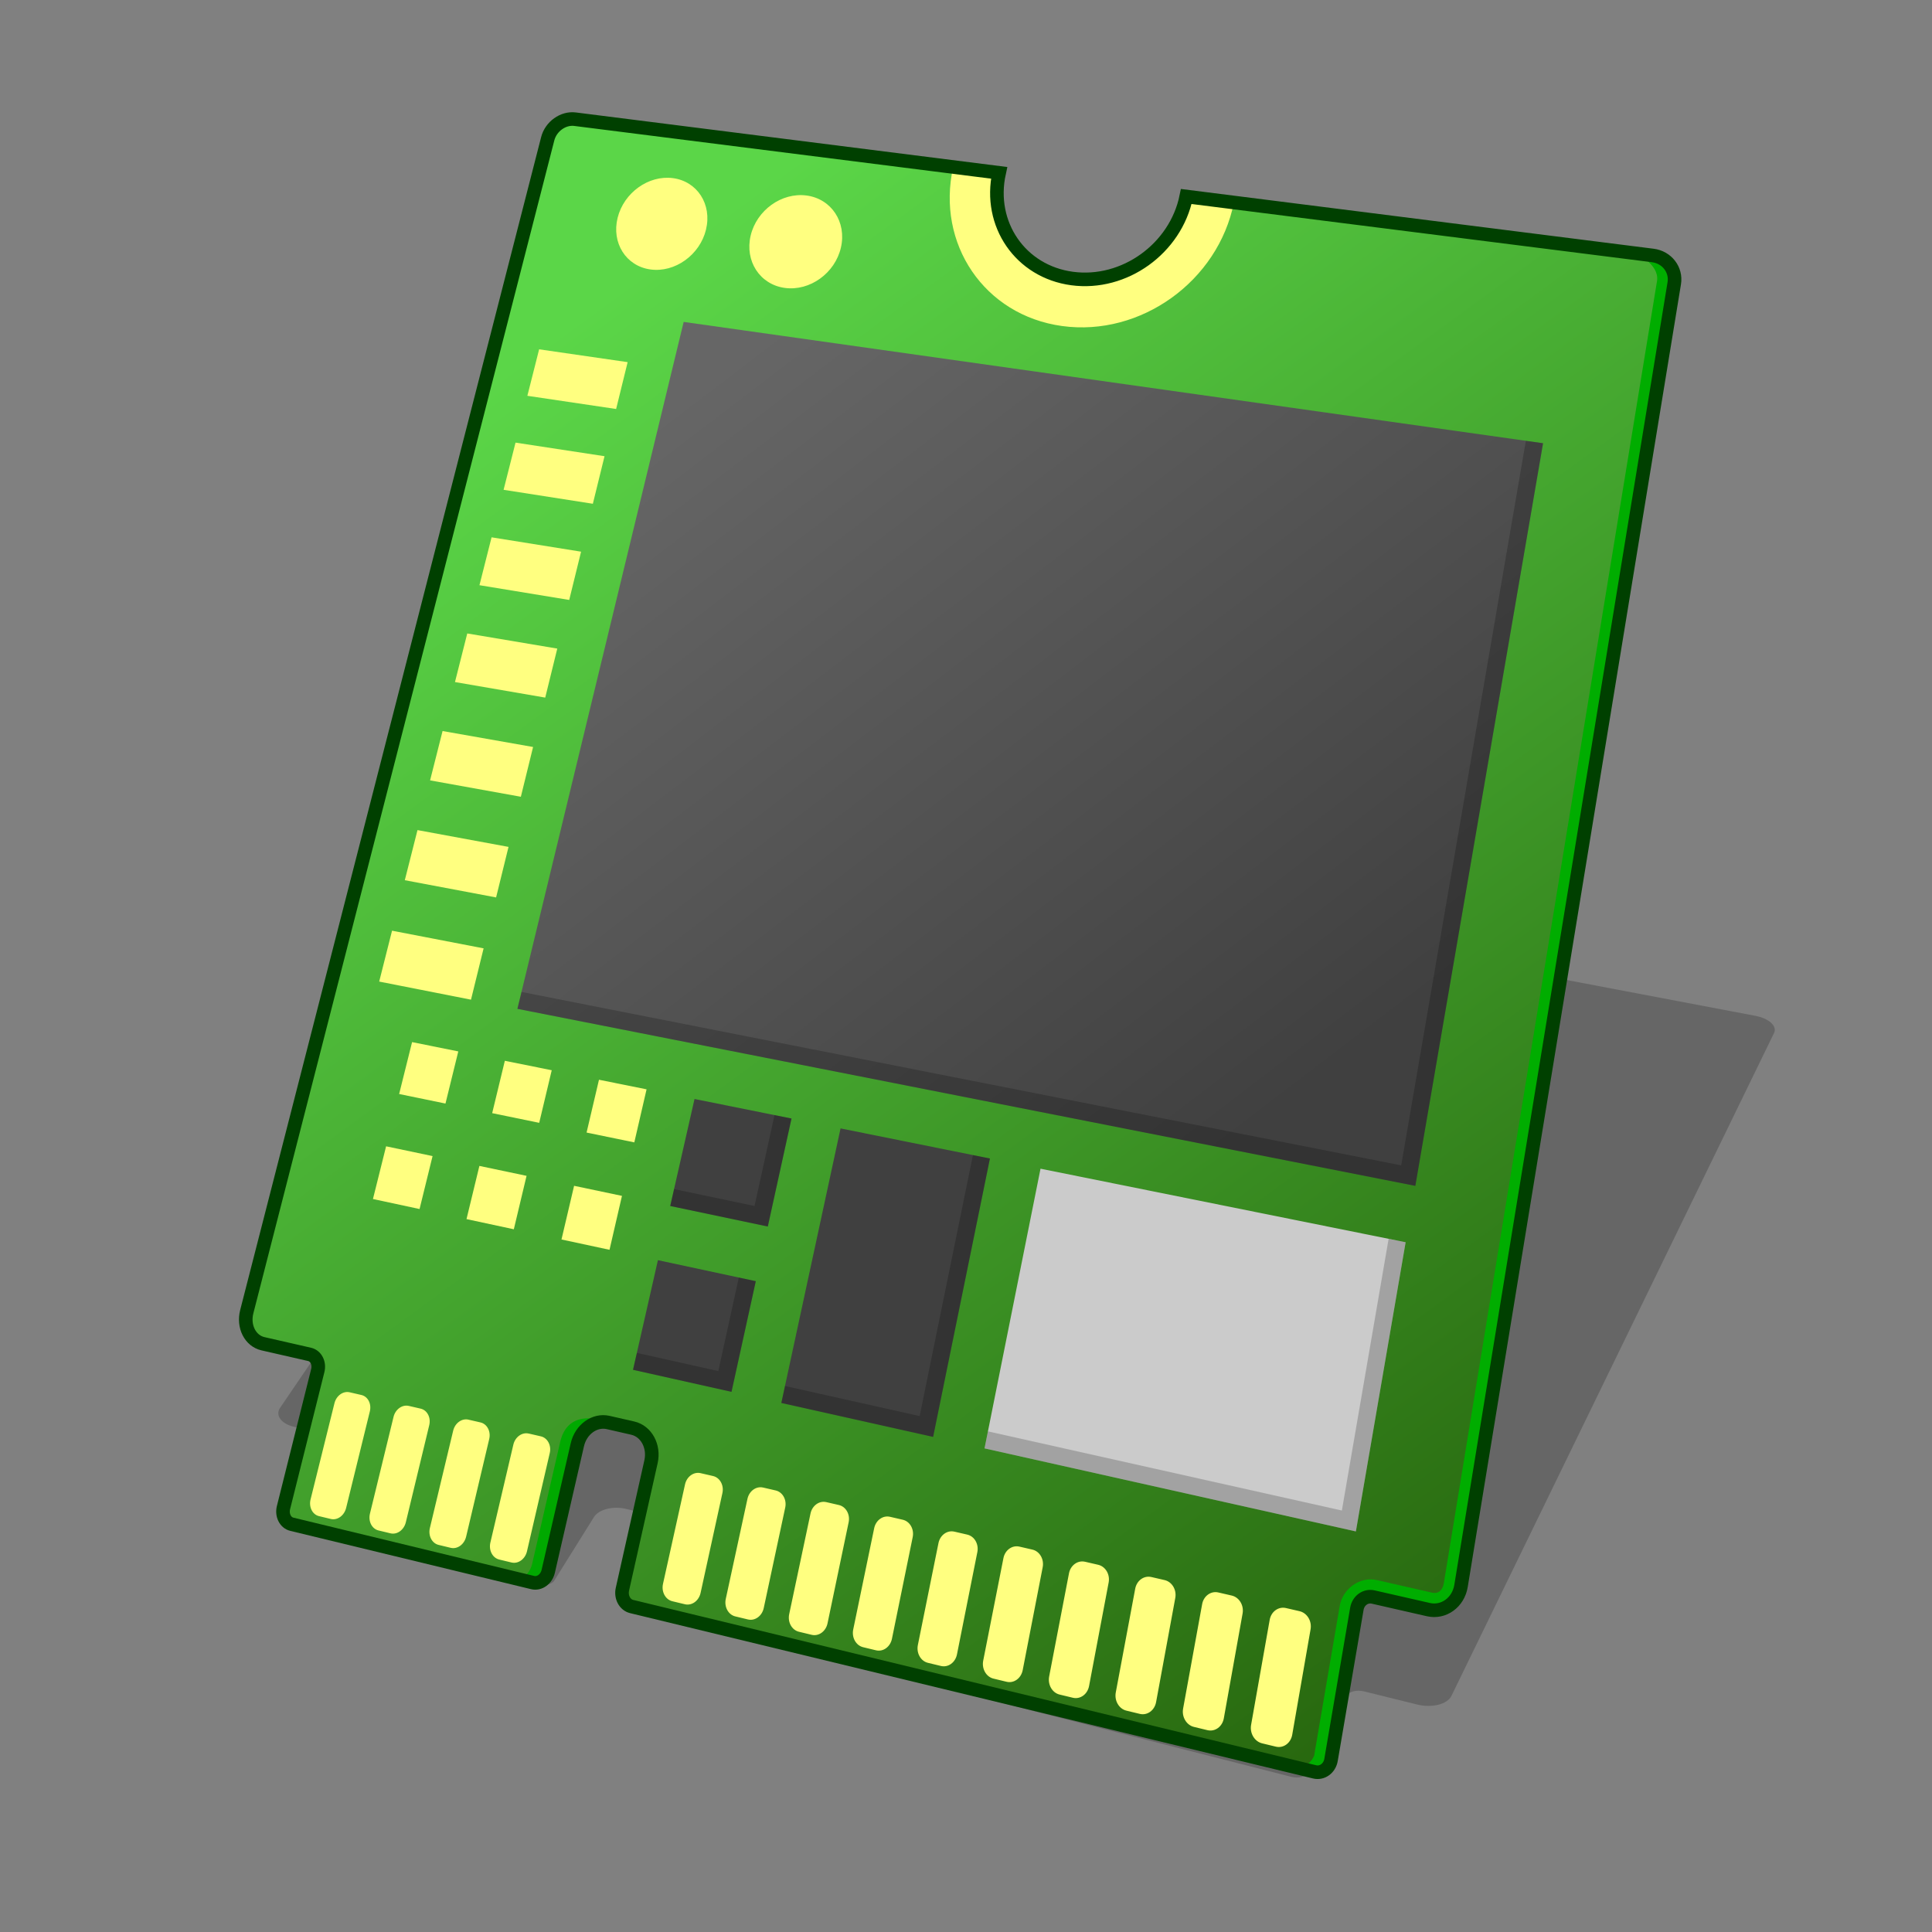 <?xml version="1.0" encoding="UTF-8" standalone="no"?>
<!-- Created with Inkscape (http://www.inkscape.org/) -->

<svg
   width="128"
   height="128"
   viewBox="0 0 128 128"
   version="1.1"
   id="svg1"
   inkscape:version="1.3 (0e150ed6c4, 2023-07-21)"
   sodipodi:docname="drive-ssd-m2.svg"
   xmlns:inkscape="http://www.inkscape.org/namespaces/inkscape"
   xmlns:sodipodi="http://sodipodi.sourceforge.net/DTD/sodipodi-0.dtd"
   xmlns:xlink="http://www.w3.org/1999/xlink"
   xmlns="http://www.w3.org/2000/svg"
   xmlns:svg="http://www.w3.org/2000/svg">
  <rect x="0" y="0" width="128" height="128" fill="#808080" stroke="none"/>
  <sodipodi:namedview
     id="namedview1"
     pagecolor="#ffffff"
     bordercolor="#000000"
     borderopacity="0.25"
     inkscape:showpageshadow="2"
     inkscape:pageopacity="0.0"
     inkscape:pagecheckerboard="0"
     inkscape:deskcolor="#d1d1d1"
     inkscape:document-units="px"
     showgrid="false"
     inkscape:zoom="6.4453125"
     inkscape:cx="63.922424"
     inkscape:cy="64"
     inkscape:window-width="1920"
     inkscape:window-height="1093"
     inkscape:window-x="0"
     inkscape:window-y="0"
     inkscape:window-maximized="1"
     inkscape:current-layer="layer1">
    <inkscape:grid
       id="grid1"
       units="px"
       originx="0"
       originy="0"
       spacingx="1"
       spacingy="1"
       empcolor="#e52222"
       empopacity="0.2"
       color="#0099e5"
       opacity="0.149"
       empspacing="4"
       dotted="false"
       gridanglex="30"
       gridanglez="30"
       visible="false" />
  </sodipodi:namedview>
  <defs
     id="defs1">
    <linearGradient
       id="linearGradient60"
       inkscape:collect="always">
      <stop
         style="stop-color:#5bd648;stop-opacity:1;"
         offset="0"
         id="stop60" />
      <stop
         style="stop-color:#215907;stop-opacity:1;"
         offset="1"
         id="stop61" />
    </linearGradient>
    <linearGradient
       id="linearGradient58"
       inkscape:collect="always">
      <stop
         style="stop-color:#666666;stop-opacity:1;"
         offset="0"
         id="stop58" />
      <stop
         style="stop-color:#404040;stop-opacity:1;"
         offset="1"
         id="stop59" />
    </linearGradient>
    <linearGradient
       inkscape:collect="always"
       id="linearGradient4541">
      <stop
         style="stop-color:#ffeeca;stop-opacity:1"
         offset="0"
         id="stop4537" />
      <stop
         style="stop-color:#da9f33;stop-opacity:1"
         offset="1"
         id="stop4539" />
    </linearGradient>
    <linearGradient
       inkscape:collect="always"
       xlink:href="#linearGradient4541"
       id="linearGradient4623"
       x1="2.778"
       y1="290.253"
       x2="6.747"
       y2="294.222"
       gradientUnits="userSpaceOnUse"
       gradientTransform="matrix(7.559,0,0,7.559,-48,-2065.039)" />
    <linearGradient
       inkscape:collect="always"
       xlink:href="#linearGradient4541"
       id="linearGradient4549"
       gradientUnits="userSpaceOnUse"
       x1="2.646"
       y1="290.121"
       x2="6.879"
       y2="294.354"
       gradientTransform="matrix(7.559,0,0,7.559,-48,-2065.039)" />
    <linearGradient
       gradientTransform="matrix(7.559,0,0,7.559,128,-2117.039)"
       y2="294.354"
       x2="6.879"
       y1="290.121"
       x1="2.646"
       gradientUnits="userSpaceOnUse"
       id="linearGradient4549-3"
       xlink:href="#linearGradient4541"
       inkscape:collect="always" />
    <linearGradient
       inkscape:collect="always"
       xlink:href="#linearGradient58"
       id="linearGradient59"
       x1="47.912"
       y1="24.285"
       x2="85.231"
       y2="73.172"
       gradientUnits="userSpaceOnUse" />
    <linearGradient
       inkscape:collect="always"
       xlink:href="#linearGradient60"
       id="linearGradient61"
       x1="39.749"
       y1="19.956"
       x2="110.945"
       y2="117.415"
       gradientUnits="userSpaceOnUse" />
  </defs>
  <g
     inkscape:label="Layer 1"
     inkscape:groupmode="layer"
     id="layer1">
    <path
       id="path123"
       style="fill:#000000;fill-opacity:0.2;stroke:none;stroke-width:0.655;stroke-linecap:square"
       d="M 44.905,54.579 18.558,93.268 c -0.332,0.488 0.059,1.047 0.875,1.249 l 2.971,0.735 c 0.412,0.102 0.613,0.385 0.447,0.632 l -3.02,4.525 c -0.169,0.253 0.032,0.544 0.448,0.65 l 15.37,3.923 c 0.433,0.11 0.916,-0.011 1.079,-0.272 l 2.624,-4.202 c 0.319,-0.51 1.274,-0.751 2.137,-0.537 l 1.566,0.387 c 0.868,0.215 1.317,0.805 1.002,1.32 l -2.595,4.237 c -0.161,0.263 0.064,0.566 0.504,0.679 l 43.58,11.124 c 0.488,0.124 0.999,-0.005 1.142,-0.289 l 2.551,-5.085 c 0.139,-0.278 0.645,-0.405 1.129,-0.286 l 3.527,0.872 c 0.979,0.242 1.995,-0.015 2.267,-0.574 l 21.373,-43.916 c 0.223,-0.457 -0.333,-0.967 -1.239,-1.139 L 86.212,61.591 c -0.993,1.741 -4.549,2.631 -7.913,1.978 -3.337,-0.647 -5.183,-2.562 -4.155,-4.269 L 46.796,54.108 c -0.769,-0.146 -1.614,0.065 -1.891,0.471 z"
       sodipodi:nodetypes="cccccccccccccccccccccccccccc" />
    <g
       id="g8"
       transform="matrix(3.78,0,0,3.78,-132.309,0.658)">
      <path
         style="fill:#ff5dff;fill-opacity:1;stroke:none;stroke-width:0.265px;stroke-linecap:butt;stroke-linejoin:miter;stroke-opacity:1"
         d="M 8.202,1.852 1.852,25.929 26.988,32.015 31.221,4.763 Z"
         id="path8"
         sodipodi:nodetypes="ccccc" />
      <rect
         style="opacity:0.347;fill:#365dff;fill-opacity:1;fill-rule:evenodd;stroke:none;stroke-width:0.106;stroke-linecap:round;stroke-linejoin:round;paint-order:fill markers stroke"
         id="rect8"
         width="33.867"
         height="33.867"
         x="0"
         y="0"
         ry="0" />
    </g>
    <circle
       r="0"
       cy="144"
       cx="-12"
       id="ellipse4551"
       style="fill:#ffeeca;fill-opacity:1;stroke:none;stroke-width:1.4;stroke-linecap:round;paint-order:markers stroke fill" />
    <circle
       r="0"
       cy="144"
       cx="-12"
       id="ellipse4553"
       style="fill:url(#linearGradient4549);fill-opacity:1;stroke:#000000;stroke-width:1.4;stroke-linecap:round;paint-order:markers stroke fill" />
    <path
       cx="4.762"
       cy="292.237"
       r="2.117"
       style="fill:url(#linearGradient4623);fill-opacity:1;stroke:none;stroke-width:1.4;stroke-linecap:round;paint-order:markers stroke fill"
       id="path4625"
       d=""
       inkscape:connector-curvature="0" />
    <circle
       style="fill:#ffeeca;fill-opacity:1;stroke:none;stroke-width:1.4;stroke-linecap:round;paint-order:markers stroke fill"
       id="ellipse4551-2"
       cx="164"
       cy="92"
       r="0" />
    <circle
       style="fill:url(#linearGradient4549-3);fill-opacity:1;stroke:#000000;stroke-width:1.4;stroke-linecap:round;paint-order:markers stroke fill"
       id="ellipse4553-6"
       cx="164"
       cy="92"
       r="0" />
    <path
       id="rect1"
       style="fill:url(#linearGradient61);fill-opacity:1;stroke:none;stroke-width:0.9;stroke-linecap:square"
       d="M 36.288,9.193 16.349,86.902 c -0.251,0.98 0.229,1.932 1.076,2.125 l 3.08,0.703 c 0.427,0.097 0.673,0.578 0.549,1.074 l -2.271,9.075 c -0.127,0.507 0.12,1.002 0.552,1.107 l 15.956,3.863 c 0.449,0.109 0.911,-0.225 1.031,-0.744 l 1.929,-8.387 c 0.234,-1.019 1.147,-1.678 2.042,-1.474 l 1.624,0.371 c 0.9,0.205 1.444,1.202 1.214,2.228 l -1.894,8.446 c -0.117,0.523 0.157,1.038 0.613,1.148 l 45.243,10.953 c 0.506,0.123 0.995,-0.232 1.091,-0.791 l 1.712,-10.011 c 0.093,-0.547 0.576,-0.896 1.079,-0.782 l 3.657,0.834 c 1.015,0.232 1.985,-0.472 2.165,-1.57 L 110.924,18.765 c 0.147,-0.899 -0.49,-1.721 -1.421,-1.839 L 78.594,13.018 c -0.705,3.454 -4.104,5.898 -7.562,5.435 -3.431,-0.459 -5.583,-3.604 -4.837,-7.003 L 38.096,7.897 c -0.79,-0.1 -1.598,0.48 -1.808,1.296 z"
       sodipodi:nodetypes="cccccccccccccccccccccccccccc" />
    <path
       id="rect12"
       style="fill:url(#linearGradient59);stroke-width:0.869;stroke-linecap:square"
       d="M 45.295,21.328 102.232,29.365 93.769,78.567 34.28,66.838 Z"
       sodipodi:nodetypes="ccccc" />
    <path
       id="rect13"
       style="fill:#ffff80;fill-opacity:1;stroke-width:0.9;stroke-linecap:square"
       d="m 27.301,69.042 3.062,0.617 -0.849,3.454 -3.07,-0.632 z"
       sodipodi:nodetypes="ccccc" />
    <path
       id="rect14"
       style="fill:#ffff80;fill-opacity:1;stroke-width:0.9;stroke-linecap:square"
       d="m 25.58,75.946 3.079,0.647 -0.862,3.508 -3.088,-0.663 z"
       sodipodi:nodetypes="ccccc" />
    <path
       id="rect15"
       style="fill:#ffff80;fill-opacity:1;stroke-width:0.9;stroke-linecap:square"
       d="m 33.447,70.28 3.107,0.626 -0.83,3.484 -3.116,-0.641 z"
       sodipodi:nodetypes="ccccc" />
    <path
       id="rect17"
       style="fill:#ffff80;fill-opacity:1;stroke-width:0.9;stroke-linecap:square"
       d="m 31.761,77.245 3.125,0.657 -0.844,3.54 -3.135,-0.673 z"
       sodipodi:nodetypes="ccccc" />
    <path
       id="rect18"
       style="fill:#cbcbcb;stroke-width:0.798;stroke-linecap:square"
       d="M 68.937,77.429 93.127,82.302 89.831,101.461 65.227,95.96 Z"
       sodipodi:nodetypes="ccccc" />
    <path
       id="rect19"
       style="fill:#404040;stroke-width:0.9;stroke-linecap:square"
       d="m 43.589,83.49 6.485,1.392 -1.609,7.331 -6.526,-1.459 z"
       sodipodi:nodetypes="ccccc" />
    <path
       id="rect20"
       style="fill:#404040;stroke-width:0.9;stroke-linecap:square"
       d="m 46.014,72.811 6.426,1.294 -1.571,7.155 -6.465,-1.359 z"
       sodipodi:nodetypes="ccccc" />
    <path
       id="path48"
       style="fill:#ffff80;fill-opacity:1;stroke:none;stroke-width:0.857;stroke-linecap:square;stroke-dasharray:none"
       d="m 63.15,11.065 c -1.136,5.088 2.064,9.828 7.216,10.535 5.213,0.716 10.34,-2.971 11.384,-8.184 L 78.594,13.018 c -0.705,3.454 -4.104,5.898 -7.562,5.435 -3.431,-0.459 -5.583,-3.604 -4.837,-7.003 z"
       sodipodi:nodetypes="ccccccc" />
    <path
       id="path49"
       style="fill:#ffff80;stroke-linecap:square;fill-opacity:1"
       d="m 46.776,15.209 c -0.407,1.681 -2.059,2.867 -3.684,2.643 -1.618,-0.222 -2.588,-1.759 -2.172,-3.427 0.414,-1.661 2.049,-2.833 3.658,-2.624 1.616,0.21 2.603,1.733 2.197,3.407 z"
       sodipodi:nodetypes="ccccc" />
    <path
       id="path50"
       style="fill:#ffff80;stroke-linecap:square;fill-opacity:1"
       d="m 55.713,16.404 c -0.393,1.701 -2.062,2.899 -3.721,2.671 -1.653,-0.227 -2.66,-1.784 -2.258,-3.471 0.401,-1.681 2.051,-2.865 3.695,-2.652 1.649,0.215 2.675,1.757 2.284,3.451 z"
       sodipodi:nodetypes="ccccc" />
    <path
       id="rect50"
       style="fill:#ffff80;fill-opacity:1;stroke-linecap:square"
       d="m 27.66,54.996 6.031,1.113 -0.823,3.348 -6.049,-1.141 z"
       sodipodi:nodetypes="ccccc" />
    <path
       id="rect51"
       style="fill:#ffff80;fill-opacity:1;stroke-linecap:square"
       d="m 29.321,48.433 5.997,1.057 -0.81,3.297 -6.014,-1.085 z"
       sodipodi:nodetypes="ccccc" />
    <path
       id="rect52"
       style="fill:#ffff80;fill-opacity:1;stroke-linecap:square"
       d="m 30.957,41.968 5.964,1.003 -0.798,3.247 -5.98,-1.03 z"
       sodipodi:nodetypes="ccccc" />
    <path
       id="rect53"
       style="fill:#ffff80;fill-opacity:1;stroke-linecap:square"
       d="m 32.568,35.599 5.93,0.951 -0.786,3.198 -5.947,-0.977 z"
       sodipodi:nodetypes="ccccc" />
    <path
       id="rect54"
       style="fill:#ffff80;fill-opacity:1;stroke-linecap:square"
       d="m 34.155,29.325 5.897,0.9 -0.774,3.151 -5.914,-0.925 z"
       sodipodi:nodetypes="ccccc" />
    <path
       id="rect55"
       style="fill:#ffff80;fill-opacity:1;stroke-linecap:square"
       d="m 35.719,23.143 5.864,0.85 -0.763,3.104 -5.881,-0.874 z"
       sodipodi:nodetypes="ccccc" />
    <path
       id="rect61"
       style="fill:#ffff80;stroke-width:2.205;stroke-linecap:square;fill-opacity:1"
       d="m 23.163,92.242 0.781,0.18 c 0.432,0.1 0.682,0.586 0.559,1.087 l -1.571,6.396 c -0.125,0.508 -0.579,0.836 -1.014,0.731 l -0.786,-0.189 c -0.433,-0.104 -0.682,-0.6 -0.556,-1.107 l 1.583,-6.374 c 0.124,-0.499 0.573,-0.823 1.004,-0.724 z"
       sodipodi:nodetypes="ccccccccc" />
    <path
       id="rect88"
       style="fill:#ffff80;stroke-width:2.205;stroke-linecap:square;fill-opacity:1"
       d="m 27.081,93.144 0.788,0.182 c 0.436,0.1 0.691,0.59 0.57,1.093 l -1.551,6.433 c -0.123,0.511 -0.579,0.841 -1.018,0.735 l -0.793,-0.191 c -0.438,-0.105 -0.691,-0.604 -0.567,-1.114 l 1.563,-6.41 c 0.122,-0.502 0.574,-0.827 1.008,-0.727 z"
       sodipodi:nodetypes="ccccccccc" />
    <path
       id="rect89"
       style="fill:#ffff80;stroke-width:2.205;stroke-linecap:square;fill-opacity:1"
       d="m 31.036,94.056 0.796,0.183 c 0.44,0.101 0.7,0.594 0.58,1.1 l -1.53,6.47 c -0.122,0.514 -0.58,0.845 -1.023,0.738 l -0.801,-0.193 c -0.442,-0.106 -0.7,-0.609 -0.577,-1.121 l 1.543,-6.447 c 0.121,-0.505 0.574,-0.832 1.013,-0.731 z"
       sodipodi:nodetypes="ccccccccc" />
    <path
       id="rect90"
       style="fill:#ffff80;stroke-width:2.205;stroke-linecap:square;fill-opacity:1"
       d="m 35.029,94.976 0.803,0.185 c 0.444,0.102 0.709,0.598 0.591,1.108 l -1.509,6.508 c -0.12,0.517 -0.58,0.85 -1.028,0.742 l -0.809,-0.195 c -0.446,-0.107 -0.709,-0.613 -0.588,-1.128 l 1.522,-6.485 c 0.119,-0.508 0.574,-0.836 1.017,-0.734 z"
       sodipodi:nodetypes="ccccccccc" />
    <path
       id="rect91"
       style="fill:#ffff80;stroke-width:2.205;stroke-linecap:square;fill-opacity:1"
       d="m 46.415,97.6 0.825,0.19 c 0.456,0.105 0.735,0.61 0.622,1.128 l -1.446,6.616 c -0.115,0.526 -0.581,0.863 -1.041,0.752 l -0.831,-0.2 c -0.458,-0.11 -0.735,-0.625 -0.619,-1.149 l 1.46,-6.593 c 0.114,-0.516 0.575,-0.849 1.03,-0.744 z"
       sodipodi:nodetypes="ccccccccc" />
    <path
       id="rect92"
       style="fill:#ffff80;stroke-width:2.205;stroke-linecap:square;fill-opacity:1"
       d="m 50.557,98.554 0.833,0.192 c 0.461,0.106 0.745,0.614 0.633,1.135 l -1.423,6.656 c -0.113,0.529 -0.582,0.868 -1.046,0.756 l -0.839,-0.202 c -0.463,-0.111 -0.745,-0.63 -0.631,-1.157 l 1.437,-6.632 c 0.112,-0.519 0.576,-0.854 1.035,-0.748 z"
       sodipodi:nodetypes="ccccccccc" />
    <path
       id="rect93"
       style="fill:#ffff80;stroke-width:2.205;stroke-linecap:square;fill-opacity:1"
       d="m 54.739,99.518 0.841,0.194 c 0.465,0.107 0.754,0.619 0.645,1.143 l -1.399,6.696 c -0.111,0.532 -0.582,0.873 -1.051,0.76 l -0.847,-0.204 c -0.467,-0.113 -0.755,-0.634 -0.642,-1.165 l 1.413,-6.671 c 0.111,-0.522 0.576,-0.859 1.04,-0.752 z"
       sodipodi:nodetypes="ccccccccc" />
    <path
       id="rect94"
       style="fill:#ffff80;stroke-width:2.205;stroke-linecap:square;fill-opacity:1"
       d="m 58.962,100.491 0.85,0.196 c 0.47,0.108 0.764,0.623 0.657,1.15 l -1.375,6.736 c -0.109,0.536 -0.582,0.878 -1.056,0.764 l -0.856,-0.206 c -0.472,-0.114 -0.765,-0.639 -0.654,-1.173 l 1.389,-6.712 c 0.109,-0.525 0.576,-0.863 1.045,-0.755 z"
       sodipodi:nodetypes="ccccccccc" />
    <path
       id="rect95"
       style="fill:#ffff80;stroke-width:2.205;stroke-linecap:square;fill-opacity:1"
       d="m 63.226,101.474 0.858,0.198 c 0.475,0.109 0.774,0.628 0.668,1.158 l -1.35,6.777 c -0.107,0.539 -0.582,0.883 -1.061,0.768 l -0.864,-0.208 c -0.477,-0.115 -0.775,-0.644 -0.666,-1.181 l 1.365,-6.752 c 0.107,-0.529 0.576,-0.868 1.05,-0.759 z"
       sodipodi:nodetypes="ccccccccc" />
    <path
       id="rect96"
       style="fill:#ffff80;stroke-width:2.205;stroke-linecap:square;fill-opacity:1"
       d="m 67.533,102.466 0.867,0.2 c 0.479,0.11 0.784,0.632 0.681,1.166 l -1.324,6.818 c -0.105,0.542 -0.583,0.888 -1.066,0.772 l -0.873,-0.21 c -0.481,-0.116 -0.785,-0.648 -0.678,-1.189 l 1.34,-6.793 c 0.105,-0.532 0.577,-0.873 1.055,-0.763 z"
       sodipodi:nodetypes="ccccccccc" />
    <path
       id="rect97"
       style="fill:#ffff80;stroke-width:2.205;stroke-linecap:square;fill-opacity:1"
       d="m 71.883,103.469 0.875,0.202 c 0.484,0.112 0.795,0.637 0.693,1.174 l -1.298,6.86 c -0.103,0.546 -0.583,0.893 -1.071,0.776 l -0.882,-0.212 c -0.486,-0.117 -0.795,-0.653 -0.691,-1.197 l 1.314,-6.835 c 0.103,-0.535 0.577,-0.878 1.06,-0.767 z"
       sodipodi:nodetypes="ccccccccc" />
    <path
       id="rect98"
       style="fill:#ffff80;stroke-width:2.205;stroke-linecap:square;fill-opacity:1"
       d="m 76.276,104.481 0.884,0.204 c 0.489,0.113 0.805,0.642 0.706,1.182 l -1.272,6.903 c -0.101,0.549 -0.583,0.898 -1.076,0.78 l -0.891,-0.215 c -0.491,-0.118 -0.806,-0.658 -0.704,-1.205 l 1.288,-6.877 c 0.101,-0.538 0.577,-0.883 1.065,-0.771 z"
       sodipodi:nodetypes="ccccccccc" />
    <path
       id="rect99"
       style="fill:#ffff80;stroke-width:2.205;stroke-linecap:square;fill-opacity:1"
       d="m 80.714,105.504 0.893,0.206 c 0.494,0.114 0.816,0.646 0.718,1.19 l -1.244,6.945 c -0.099,0.552 -0.583,0.903 -1.081,0.784 l -0.9,-0.217 c -0.496,-0.12 -0.817,-0.663 -0.716,-1.213 l 1.261,-6.92 c 0.099,-0.542 0.577,-0.888 1.07,-0.775 z"
       sodipodi:nodetypes="ccccccccc" />
    <path
       id="rect100"
       style="fill:#ffff80;stroke-width:2.205;stroke-linecap:square;fill-opacity:1"
       d="m 85.196,106.537 0.902,0.208 c 0.499,0.115 0.827,0.651 0.731,1.198 l -1.216,6.989 c -0.097,0.556 -0.583,0.909 -1.086,0.788 l -0.909,-0.219 c -0.501,-0.121 -0.828,-0.668 -0.73,-1.222 l 1.233,-6.963 c 0.097,-0.545 0.577,-0.893 1.075,-0.779 z"
       sodipodi:nodetypes="ccccccccc" />
    <path
       id="path118"
       style="fill:#ffff80;fill-opacity:1;stroke-linecap:square"
       d="m 25.974,61.661 6.066,1.17 -0.835,3.4 -6.083,-1.199 z"
       sodipodi:nodetypes="ccccc" />
    <path
       id="path119"
       style="fill:#ffff80;fill-opacity:1;stroke-width:0.9;stroke-linecap:square"
       d="m 39.684,71.536 3.153,0.635 -0.812,3.515 -3.163,-0.651 z"
       sodipodi:nodetypes="ccccc" />
    <path
       id="path120"
       style="fill:#ffff80;fill-opacity:1;stroke-width:0.9;stroke-linecap:square"
       d="m 38.035,78.563 3.172,0.667 -0.825,3.572 -3.182,-0.683 z"
       sodipodi:nodetypes="ccccc" />
    <path
       id="path121"
       style="fill:#404040;stroke-width:1.743;stroke-linecap:square"
       d="m 55.689,74.76 9.897,1.994 -3.764,18.445 -10.057,-2.249 z"
       sodipodi:nodetypes="ccccc" />
    <path
       id="path124"
       style="color:#000000;fill:#000000;stroke-linecap:square;-inkscape-stroke:none;fill-opacity:0.2"
       d="M 101.092 29.205 L 92.834 77.209 L 34.551 65.719 L 34.279 66.838 L 93.77 78.566 L 102.232 29.365 L 101.092 29.205 z " />
    <path
       id="path125"
       style="color:#000000;fill:#000000;stroke-linecap:square;-inkscape-stroke:none;fill-opacity:0.2"
       d="M 92 82.076 L 91.994 82.107 L 88.902 100.076 L 65.479 94.838 L 65.453 94.832 L 65.227 95.961 L 89.832 101.461 L 93.127 82.303 L 92 82.076 z " />
    <g
       id="path126">
      <path
         id="path134"
         style="color:#000000;fill:#000000;stroke-linecap:square;-inkscape-stroke:none;fill-opacity:0.2"
         d="M 64.459 76.527 L 60.93 93.82 L 52.016 91.828 L 52.008 91.826 L 51.766 92.951 L 61.822 95.199 L 65.586 76.754 L 64.459 76.527 z " />
    </g>
    <g
       id="path127">
      <path
         id="path132"
         style="color:#000000;fill:#000000;stroke-linecap:square;-inkscape-stroke:none;fill-opacity:0.2"
         d="M 51.312 73.879 L 49.99 79.9 L 44.658 78.781 L 44.404 79.902 L 50.869 81.262 L 52.439 74.105 L 51.312 73.879 z " />
    </g>
    <g
       id="path128">
      <path
         id="path130"
         style="color:#000000;fill:#000000;stroke-linecap:square;-inkscape-stroke:none;fill-opacity:0.2"
         d="M 48.949 84.641 L 47.59 90.838 L 42.193 89.633 L 41.939 90.754 L 48.465 92.213 L 50.074 84.881 L 48.949 84.641 z " />
    </g>
    <path
       id="path136"
       style="color:#000000;fill:#00ad00;stroke-linecap:round;-inkscape-stroke:none"
       d="m 108.363,16.781 c 0,0 1.55,0.691 1.426,1.797 L 95.658,104.885 c -0.086,0.523 -0.406,0.719 -0.773,0.635 l -3.656,-0.834 c -1.153,-0.263 -2.278,0.594 -2.469,1.709 l -1.695,9.926 c -0.347,0.798 -1.09,0.799 -1.09,0.799 v 0.002 l 1.117,0.27 c 0.506,0.123 0.994,-0.232 1.09,-0.791 l 1.713,-10.012 c 0.093,-0.547 0.576,-0.896 1.078,-0.781 l 3.656,0.834 c 1.015,0.232 1.986,-0.471 2.166,-1.568 L 110.924,18.764 c 0.147,-0.899 -0.489,-1.72 -1.42,-1.838 z"
       sodipodi:nodetypes="cccccccccccccccccc" />
    <path
       id="path137"
       style="color:#000000;fill:#00a900;stroke-linecap:square;-inkscape-stroke:none"
       d="m 37.131,95.461 -1.885,8.195 c -0.292,1.032 -1.07,0.922 -1.07,0.922 l 1.117,0.271 c 0.449,0.109 0.91,-0.224 1.029,-0.744 l 1.93,-8.387 c 0.234,-1.019 1.147,-1.679 2.041,-1.475 0,0 -2.556,-1.142 -3.162,1.217 z"
       sodipodi:nodetypes="cccccccc" />
    <path
       id="path135"
       style="fill:none;fill-opacity:1;stroke:#004000;stroke-width:0.9;stroke-linecap:square;stroke-opacity:1"
       d="M 36.288,9.193 16.349,86.902 c -0.251,0.98 0.229,1.932 1.076,2.125 l 3.08,0.703 c 0.427,0.097 0.673,0.578 0.549,1.074 l -2.271,9.075 c -0.127,0.507 0.12,1.002 0.552,1.107 l 15.956,3.863 c 0.449,0.109 0.911,-0.225 1.031,-0.744 l 1.929,-8.387 c 0.234,-1.019 1.147,-1.678 2.042,-1.474 l 1.624,0.371 c 0.9,0.205 1.444,1.202 1.214,2.228 l -1.894,8.446 c -0.117,0.523 0.157,1.038 0.613,1.148 l 45.243,10.953 c 0.506,0.123 0.995,-0.232 1.091,-0.791 l 1.712,-10.011 c 0.093,-0.547 0.576,-0.896 1.079,-0.782 l 3.657,0.834 c 1.015,0.232 1.985,-0.472 2.165,-1.57 L 110.924,18.765 c 0.147,-0.899 -0.49,-1.721 -1.421,-1.839 L 78.594,13.018 c -0.705,3.454 -4.104,5.898 -7.562,5.435 -3.431,-0.459 -5.583,-3.604 -4.837,-7.003 L 38.096,7.897 c -0.79,-0.1 -1.598,0.48 -1.808,1.296 z"
       sodipodi:nodetypes="cccccccccccccccccccccccccccc" />
  </g>
</svg>
